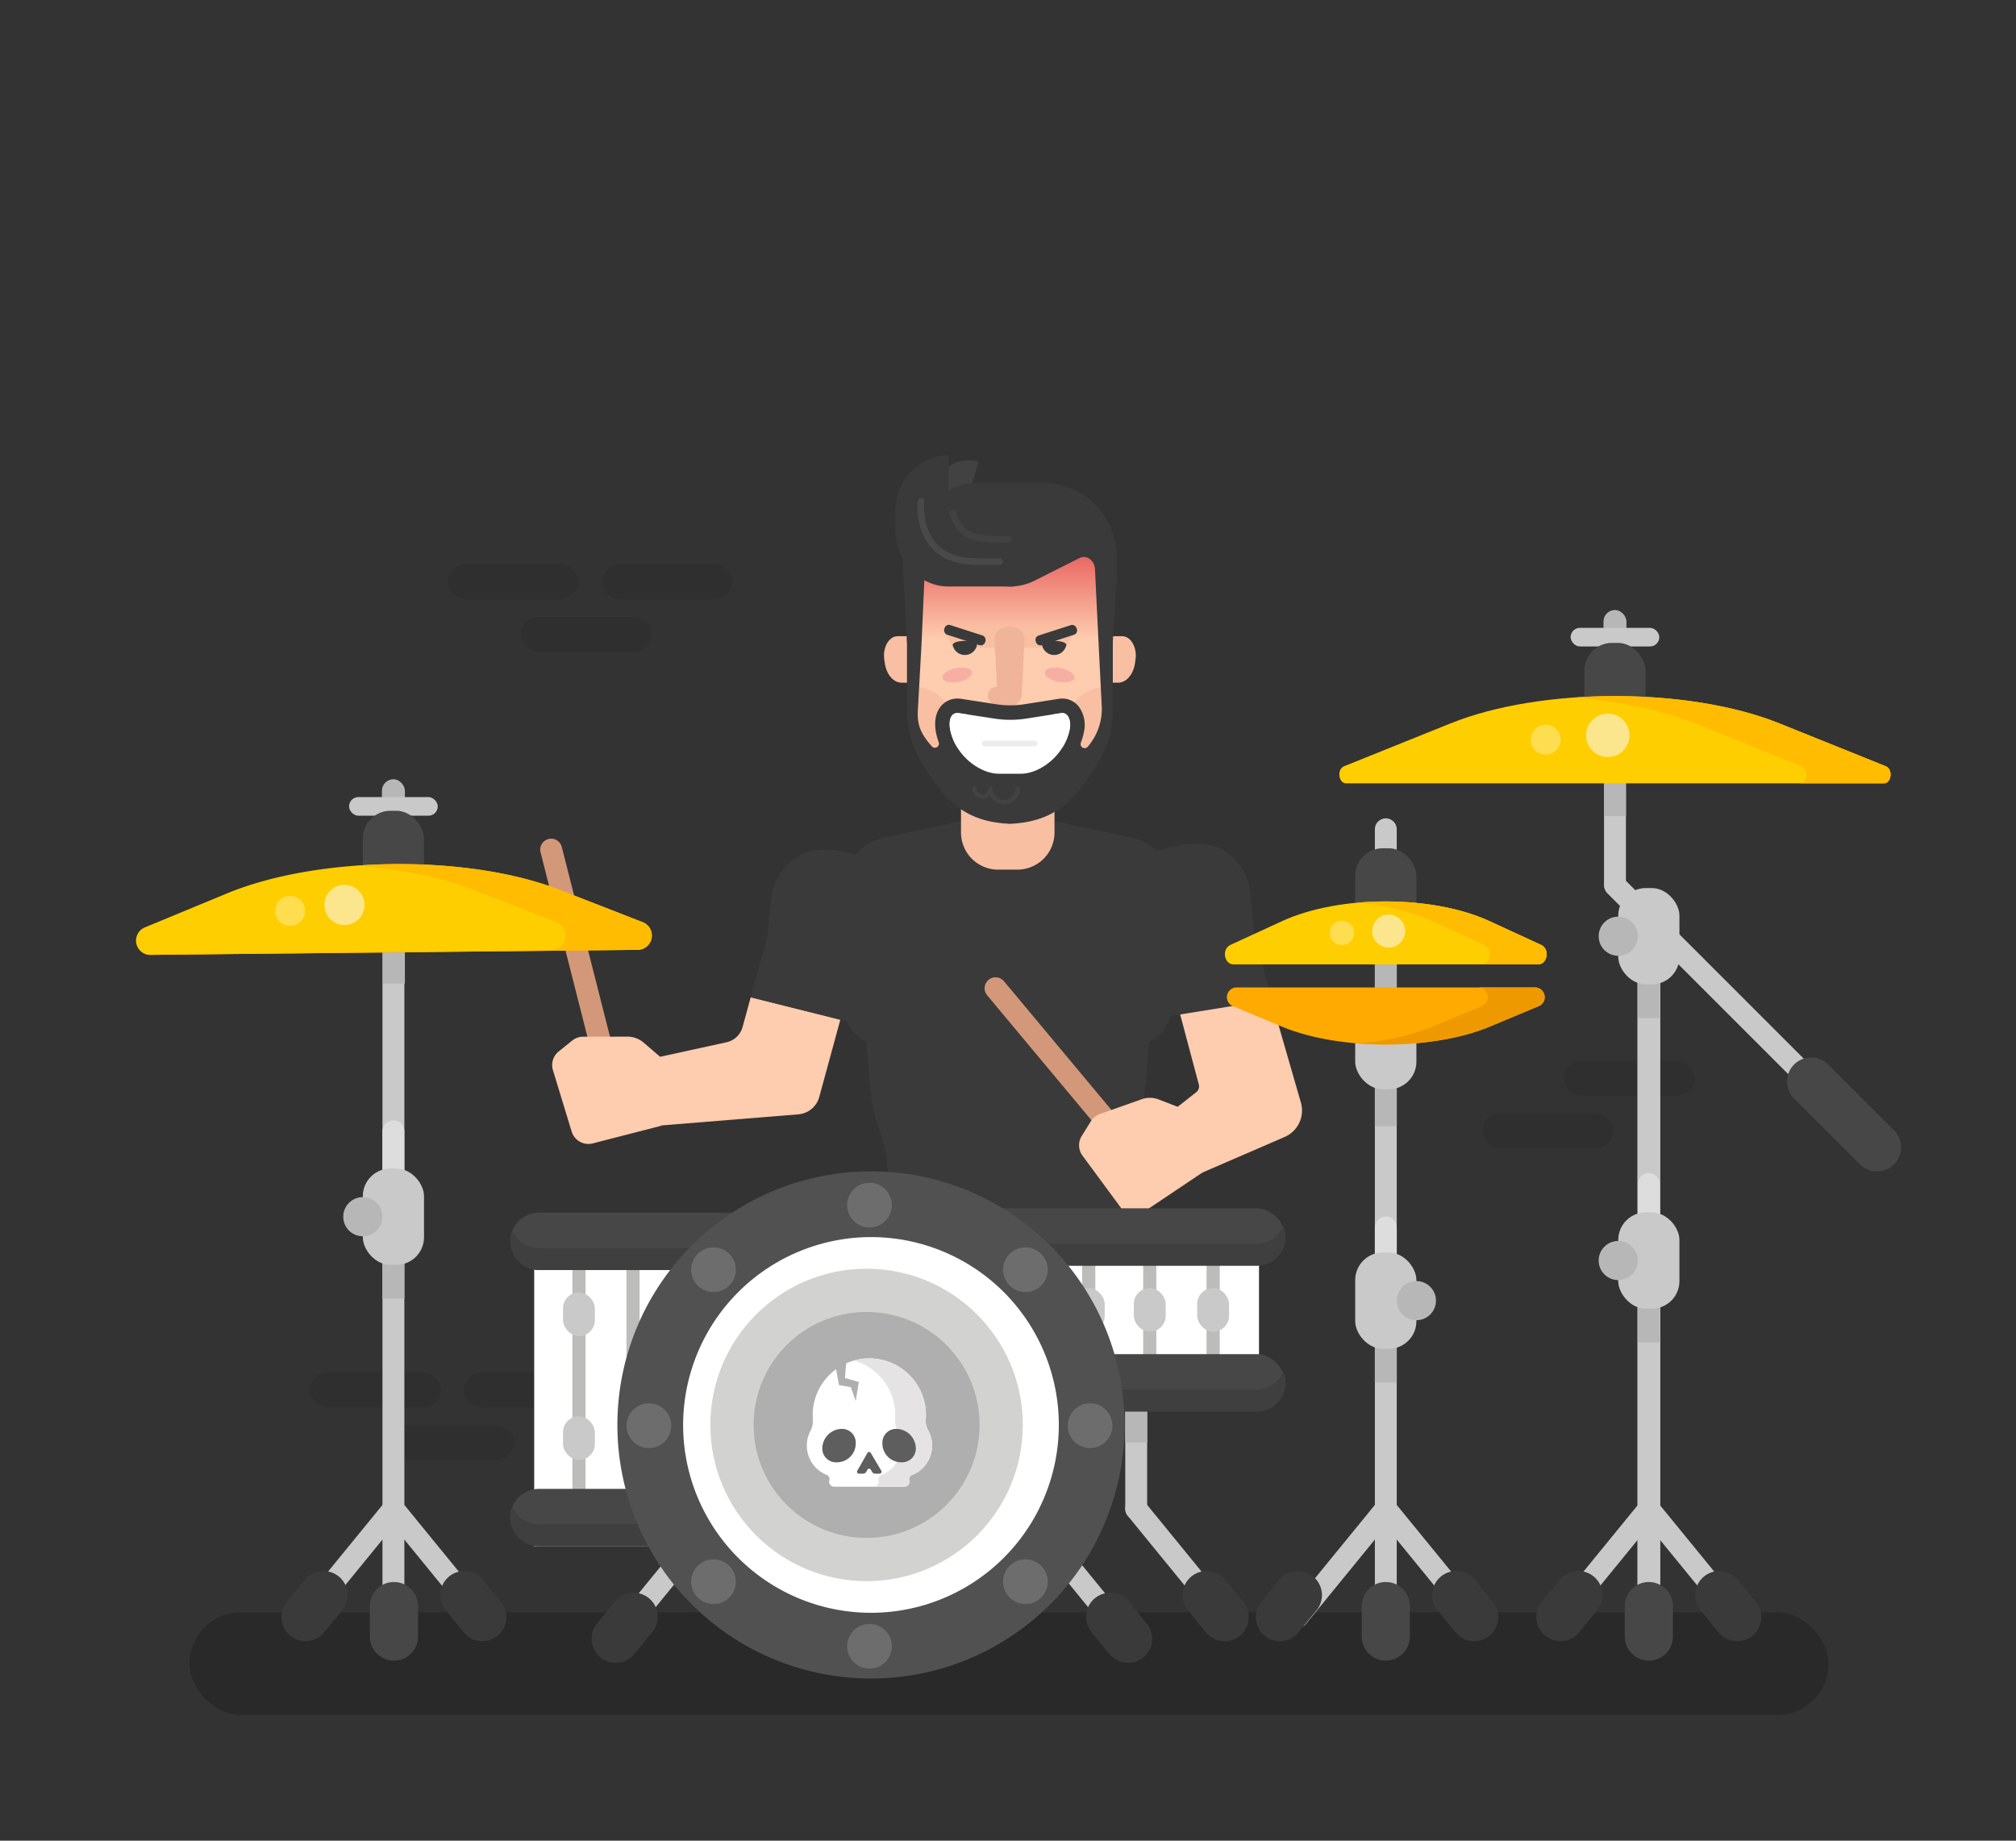 <svg id="Layer_1" data-name="Layer 1" xmlns="http://www.w3.org/2000/svg" xmlns:xlink="http://www.w3.org/1999/xlink" viewBox="0 0 460 420">
  <rect x="0" y="0" width="460" height="420" fill="#333333" stroke="none"/>
  <defs>
    <linearGradient id="linear-gradient" x1="230.78" y1="145.745" x2="230.78" y2="123.88" gradientUnits="userSpaceOnUse">
      <stop offset="0" stop-color="#e55757" stop-opacity="0"/>
      <stop offset="1" stop-color="#e55757"/>
    </linearGradient>
    <linearGradient id="gradiente" x1="0" x2="0" y1="1" y2="0">
      <stop offset="10%" stop-color="#424242" stop-opacity="0"/>
      <stop offset="50%" stop-color="#424242"/>
    </linearGradient>
  </defs>
  <title>1_</title>
  <g id="background" class="appearfromright">
    <rect id="_Rectangle_" data-name="&lt;Rectangle&gt;" x="70.711" y="313.236" width="29.856" height="7.92" rx="3.96" ry="3.96" style="opacity: 0.08"/>
    <rect id="_Rectangle_2" data-name="&lt;Rectangle&gt;" x="105.83" y="313.236" width="29.856" height="7.92" rx="3.96" ry="3.96" style="opacity: 0.08"/>
    <rect id="_Rectangle_3" data-name="&lt;Rectangle&gt;" x="87.379" y="325.176" width="29.856" height="7.92" rx="3.96" ry="3.96" style="opacity: 0.08"/>
    <rect id="_Rectangle_4" data-name="&lt;Rectangle&gt;" x="102.152" y="128.814" width="29.856" height="7.92" rx="3.96" ry="3.96" style="opacity: 0.08"/>
    <rect id="_Rectangle_5" data-name="&lt;Rectangle&gt;" x="137.271" y="128.814" width="29.856" height="7.92" rx="3.96" ry="3.96" style="opacity: 0.08"/>
    <rect id="_Rectangle_6" data-name="&lt;Rectangle&gt;" x="118.82" y="140.754" width="29.856" height="7.92" rx="3.96" ry="3.96" style="opacity: 0.08"/>
    <rect id="_Rectangle_7" data-name="&lt;Rectangle&gt;" x="356.736" y="242.091" width="29.856" height="7.92" rx="3.96" ry="3.96" style="opacity: 0.08"/>
    <rect id="_Rectangle_8" data-name="&lt;Rectangle&gt;" x="338.285" y="254.031" width="29.856" height="7.92" rx="3.96" ry="3.96" style="opacity: 0.08"/>
  </g>
  <g id="character" class="fadein">
    <path d="M240.313,187.304l-10.368,1.01-10.368-1.01-17.901,3.818a11.432,11.432,0,0,0-8.999,11.212v27.876a8.473,8.473,0,0,0,8.711,8.213h23.983a4.674,4.674,0,0,0,3.57-1.616,1.338,1.338,0,0,1,2.01,0,4.674,4.674,0,0,0,3.57,1.616h23.983a8.473,8.473,0,0,0,8.711-8.213V202.335a11.432,11.432,0,0,0-8.999-11.212Z" style="fill: #3a3a3a"/>
    <path d="M219.28,181.828h21.329a0,0,0,0,1,0,0v8.134a8.467,8.467,0,0,1-8.467,8.467h-4.395a8.467,8.467,0,0,1-8.467-8.467v-8.134A0,0,0,0,1,219.28,181.828Z" style="fill: #f9bfa2"/>
    <path d="M171.292,227.554l-1.849,6.774a4.899,4.899,0,0,1-3.681,3.496l-21.32,4.654,2.295,14.655,35.435-2.87a5.383,5.383,0,0,0,4.758-3.948l4.813-17.638Z" style="fill: #feccae"/>
    <line id="_Path_" data-name="&lt;Path&gt;" x1="138.96" y1="245.814" x2="125.761" y2="193.863" style="fill: none;stroke: #d3987a;stroke-linecap: round;stroke-miterlimit: 10;stroke-width: 5px"/>
    <path d="M126.165,244.186l4.272,14.004a3.996,3.996,0,0,0,4.818,2.704l15.623-4.019-.297-15.78-3.737-3.204a5.604,5.604,0,0,0-3.651-1.349l-10.129.008a3.996,3.996,0,0,0-2.501.882l-3.078,2.475A3.996,3.996,0,0,0,126.165,244.186Z" style="fill: #feccae"/>

    <path d="M211.293,335.949h-2.705c-5.621,0-10.178-4.929-10.178-11.009V295.027a24.8,24.8,0,0,1,2.761-11.414l.615-1.184h25.388V318.77C227.176,328.258,220.065,335.949,211.293,335.949Z" style="fill: url(#gradiente)"/>
    <path d="M248.211,335.949h2.731c5.675,0,10.276-4.929,10.276-11.009V295.027a24.609,24.609,0,0,0-2.788-11.414l-.621-1.184H232.176V318.77C232.176,328.258,239.355,335.949,248.211,335.949Z" style="fill: url(#gradiente)"/>

    <polyline points="283.081 201.113 260.167 206.599 266.825 231.872" style="fill: #3a3a3a"/>
    <polygon points="194.29 233.314 171.292 227.554 178.218 202.352 201.216 208.113 194.29 233.314" style="fill: #3a3a3a"/>
    <path d="M174.969,215.052l23.529,5.894,5.894-23.529-12.213-3.197a18.203,18.203,0,0,0-8.123.211,12.786,12.786,0,0,0-8.138,10.881Z" style="fill: #3a3a3a"/>
    <path d="M286.194,213.847l-23.589,5.647-5.647-23.589,12.246-3.069a18.203,18.203,0,0,1,8.12.296,12.786,12.786,0,0,1,8.024,10.966Z" style="fill: #3a3a3a"/>
    <rect x="222.531" y="282.429" width="14.226" height="22.944" style="fill: #424242"/>
    <path d="M257.189,269.081H202.665c-.534-11.901-2.764-9.535-4.003-19.75l-2.105-23.756h66.741l-2.105,23.756C260.408,259.517,259.077,255.993,257.189,269.081Z" style="fill: #3a3a3a"/>
    <polygon points="256.808 277.575 203.046 277.575 200.777 227.029 259.077 227.029 256.808 277.575" style="fill: #3a3a3a"/>
    <path d="M257.245,283.075H202.691a1.487,1.487,0,0,1-1.458-1.779l1.617-8.089h54.154L258.7,281.282A1.487,1.487,0,0,1,257.245,283.075Z" style="fill: #3a3a3a"/>
    <path d="M291.848,234.308h0l-2.109-7.921-20.504,4.908,4.307,16.175a1.659,1.659,0,0,1-.576,1.729l-6.462,5.096,7.278,13.503,19.345-8.373a6.571,6.571,0,0,0,3.703-7.852Z" style="fill: #feccae"/>
    <polyline points="266.825 231.872 290.191 228.102 283.081 201.113" style="fill: #3a3a3a"/>
    <line id="_Path_2" data-name="&lt;Path&gt;" x1="260.177" y1="265.053" x2="227.16" y2="225.497" style="fill: none;stroke: #d3987a;stroke-linecap: round;stroke-miterlimit: 10;stroke-width: 5px"/>
    <path d="M246.997,263.691l8.686,11.786a3.996,3.996,0,0,0,5.443.948l13.397-8.986-5.528-14.783-4.59-1.779a5.604,5.604,0,0,0-3.892-.058l-9.55,3.376a3.996,3.996,0,0,0-2.065,1.663l-2.08,3.357A3.996,3.996,0,0,0,246.997,263.691Z" style="fill: #feccae"/>
    <g>
      <path id="_Path_3" data-name="&lt;Path&gt;" d="M230.477,184.001h-.087c-7.844,0-12.912-2.887-17.379-8.939-3.213-4.352-6.037-8.814-5.037-14.752l-1-19.405a23.68,23.68,0,0,1,23.417-25.703h.087a23.68,23.68,0,0,1,23.417,25.703l-1,19.405c1,5.939-1.824,10.4-5.037,14.752C243.39,181.114,238.321,184.001,230.477,184.001Z" style="fill: #feccae"/>
      <rect x="209.038" y="123.88" width="43.485" height="21.865" style="fill: url(#linear-gradient)"/>
      <path d="M243.304,178.008l7.977-6,1-15.233h0a8.977,8.977,0,0,0-8.977,8.977Z" style="fill: #f9bfa2"/>
      <path d="M217.602,177.977l-7.977-6-1-15.233h0a8.977,8.977,0,0,1,8.977,8.977Z" style="fill: #f9bfa2"/>
      <polygon points="243.304 147.76 217.385 147.76 215.014 142.949 225.536 142.949 235.348 142.949 245.666 142.949 243.304 147.76" style="fill: #f9bfa2"/>
      <path id="_Path_4" data-name="&lt;Path&gt;" d="M215.048,154.666c.137.873,1.761,1.29,3.628.931s3.27-1.357,3.133-2.229-1.761-1.29-3.628-.931S214.911,153.793,215.048,154.666Z" style="fill: #f7afa4"/>
      <path id="_Path_5" data-name="&lt;Path&gt;" d="M245.149,154.666c-.137.873-1.761,1.29-3.628.931s-3.27-1.357-3.133-2.229,1.761-1.29,3.628-.931S245.286,153.793,245.149,154.666Z" style="fill: #f7afa4"/>
      <path d="M256.072,145.169h-2.183v10.605h1.245c1.873,0,3.486-1.887,3.852-4.508l.116-.827C259.483,147.713,258.021,145.169,256.072,145.169Z" style="fill: #f9bfa2"/>
      <path d="M204.791,145.169h2.183v10.605h-1.245c-1.873,0-3.486-1.887-3.852-4.508l-.116-.827C201.38,147.713,202.842,145.169,204.791,145.169Z" style="fill: #f9bfa2"/>
      <path d="M218.714,120.957a8.187,8.187,0,0,1-5.316-10.15h0a7.904,7.904,0,0,1,9.884-5.459Z" style="fill: #424242"/>
      <g>
        <path id="_Path_6" data-name="&lt;Path&gt;" d="M237.466,110.138H223.397c-9.625,0-17.428,9.072-17.428,20.262v-1.986l1,18.373H210.28l.732-16.728c0-2.128,1.875-3.561,3.555-2.716l10.151,5.103a12.562,12.562,0,0,0,11.428,0l10.151-5.103c1.68-.845,3.555.588,3.555,2.716l.818,16.728h3.225l1-16.256v-2.246C254.894,117.093,247.091,110.138,237.466,110.138Z" style="fill: #3a3a3a"/>
        <polygon points="253.894 162.259 251.403 161.383 250.669 146.786 253.894 146.116 253.894 162.259" style="fill: #3a3a3a"/>
        <polygon points="206.974 162.676 209.465 161.383 210.28 146.786 206.969 145.745 206.974 162.676" style="fill: #3a3a3a"/>
      </g>
      <path d="M216.421,103.887l.022,12.582a5.748,5.748,0,0,0,1.667,4.05L231.39,133.82H216.421c-6.698,0-12.128-5.808-12.128-12.973v-3.988C204.293,109.695,209.723,103.887,216.421,103.887Z" style="fill: #3a3a3a"/>
      <path d="M230.351,161.245h0a2.93,2.93,0,0,1-2.781-2.914l-.632-12.057a2.973,2.973,0,0,1,2.781-3.273h1.263a2.973,2.973,0,0,1,2.781,3.273l-.632,12.057A2.93,2.93,0,0,1,230.351,161.245Z" style="fill: #efb49a"/>
      <rect x="225.428" y="156.999" width="7.122" height="3.91" rx="1.744" ry="1.744" transform="translate(20.677 -26.271) rotate(6.876)" style="fill: #efb49a"/>
      <rect x="235.956" y="143.76" width="9.786" height="2.315" rx="1.01" ry="1.01" transform="matrix(0.952, -0.308, 0.308, 0.952, -32.907, 81.147)" style="fill: #3a3a3a"/>
      <rect x="215.26" y="143.76" width="9.786" height="2.315" rx="1.01" ry="1.01" transform="translate(385.029 350.548) rotate(-162.078)" style="fill: #3a3a3a"/>
      <path id="_Path_7" data-name="&lt;Path&gt;" d="M243.304,147.182c0-1.254-5.536-1.254-5.536,0a2.823,2.823,0,0,0,5.536,0Z" style="fill: #3a3a3a"/>
      <path id="_Path_8" data-name="&lt;Path&gt;" d="M222.921,147.182c0-1.254-5.536-1.254-5.536,0a2.823,2.823,0,0,0,5.536,0Z" style="fill: #3a3a3a"/>
      <path d="M210.164,114.365s-1.749,13.794,12.757,13.794h5.127" style="fill: none;stroke: #494949;stroke-linecap: round;stroke-miterlimit: 10;stroke-width: 1.5px"/>
      <path d="M217.385,117.102c1.934,5.648,4.89,5.973,12.756,5.973" style="fill: none;stroke: #424242;stroke-linecap: round;stroke-miterlimit: 10;stroke-width: 1.5px"/>
      <path d="M251.403,161.383a13.211,13.211,0,0,1-2.873,8.592q-.149.194-.302.384a.931.931,0,0,1-1.603-.905,14.549,14.549,0,0,0,.699-2.413,7.139,7.139,0,0,0-1.212-5.87,4.772,4.772,0,0,0-3.744-1.776h0a5.295,5.295,0,0,0-.932.084l-7.699,1.212a20.6,20.6,0,0,1-6.341.011l-8.006-1.232a5.769,5.769,0,0,0-.913-.073,4.813,4.813,0,0,0-3.817,1.788c-1.625,2.005-1.355,4.723-1.05,6.165a14.695,14.695,0,0,0,.588,2.033.932.932,0,0,1-1.592.907q-.135-.159-.27-.314c-2.868-3.306-3.094-5.524-2.873-8.592h-2.491v1.293c0,6.336,2.908,11.096,6.191,15.74,4.384,6.2,9.342,9.134,16.827,9.527v.038c.151,0,.294-.015.443-.019.149.004.292.019.443.019v-.038c7.484-.392,12.443-3.327,16.826-9.527,3.283-4.643,6.191-9.404,6.191-15.74v-1.293Zm-9.41,1.349a1.997,1.997,0,0,1,.377-.037c1.528,0,2.057,1.985,1.718,3.71a12.345,12.345,0,0,1-1.618,4.085l-1.288-5.242a5.533,5.533,0,0,0-1.303-2.183Zm-23.515-.035a2.565,2.565,0,0,1,.412.035l2.023.311a5.325,5.325,0,0,0-1.367,2.204l-1.215,5.144a12.102,12.102,0,0,1-1.492-3.727C216.453,164.843,216.706,162.697,218.477,162.697Z" style="fill: #3a3a3a"/>
      <path d="M226.001,179.963a1.817,1.817,0,0,1-3.634,0" style="fill: none;stroke: #424242;stroke-linecap: round;stroke-miterlimit: 10"/>
      <path d="M232.202,179.963a3.101,3.101,0,0,1-6.201,0" style="fill: none;stroke: #424242;stroke-linecap: round;stroke-miterlimit: 10"/>
      <path id="_Path_9" data-name="&lt;Path&gt;" d="M232.886,176.549h-4.9c-4.477,0-9.937-4.169-11.147-9.884-.414-1.956-.094-4.282,2.05-3.933l8.006,1.232a23.898,23.898,0,0,0,7.356-.013l7.741-1.219c1.816-.349,2.46,1.813,2.094,3.673C242.937,172.253,237.431,176.549,232.886,176.549Z" style="fill: #fff"/>
      <path id="_Path_10" data-name="&lt;Path&gt;" d="M236.021,170.295H224.707a.673.673,0,1,1,0-1.345H236.021a.673.673,0,1,1,0,1.345Z" style="fill: #ededed"/>
    </g>
  </g>
  <g id="drums" class="fadeinbottom">
    <rect id="_Rectangle_9" data-name="&lt;Rectangle&gt;" x="43.225" y="367.899" width="374" height="23.401" rx="11.7" ry="11.7" style="opacity: 0.2"/>
    <g>
      <rect id="_Rectangle_10" data-name="&lt;Rectangle&gt;" x="121.889" y="281.802" width="52.747" height="70.999" style="fill: #fff"/>
      <line id="_Path_11" data-name="&lt;Path&gt;" x1="132.1" y1="282.144" x2="132.1" y2="348.695" style="fill: none;stroke: #bcbcbb;stroke-linecap: round;stroke-miterlimit: 10;stroke-width: 3px"/>
      <line id="_Path_12" data-name="&lt;Path&gt;" x1="144.442" y1="282.144" x2="144.442" y2="348.695" style="fill: none;stroke: #bcbcbb;stroke-linecap: round;stroke-miterlimit: 10;stroke-width: 3px"/>
      <rect id="_Rectangle_11" data-name="&lt;Rectangle&gt;" x="128.464" y="294.901" width="7.271" height="9.961" rx="3.636" ry="3.636" style="fill: #c9c9c9"/>
      <rect id="_Rectangle_12" data-name="&lt;Rectangle&gt;" x="128.464" y="323.167" width="7.271" height="9.961" rx="3.636" ry="3.636" style="fill: #c9c9c9"/>
      <rect id="_Rectangle_13" data-name="&lt;Rectangle&gt;" x="116.413" y="276.703" width="64.647" height="13.08" rx="6.54" ry="6.54" style="fill: #474747"/>
      <rect id="_Rectangle_14" data-name="&lt;Rectangle&gt;" x="116.413" y="339.721" width="64.647" height="13.08" rx="6.54" ry="6.54" style="fill: #474747"/>
      <path d="M174.519,284.784H122.953a6.54,6.54,0,0,1-6.043-4.04,6.513,6.513,0,0,0-.498,2.5h0a6.54,6.54,0,0,0,6.54,6.54h51.566a6.54,6.54,0,0,0,6.54-6.54h0a6.513,6.513,0,0,0-.497-2.5A6.54,6.54,0,0,1,174.519,284.784Z" style="fill: #3f3f3f"/>
      <path d="M174.519,347.802H122.953a6.54,6.54,0,0,1-6.043-4.04,6.538,6.538,0,0,0,6.043,9.04h51.566a6.539,6.539,0,0,0,6.043-9.04A6.54,6.54,0,0,1,174.519,347.802Z" style="fill: #3f3f3f"/>
    </g>
    <g id="_Group_" data-name="&lt;Group&gt;">
      <line id="_Path_13" data-name="&lt;Path&gt;" x1="259.255" y1="319.302" x2="259.255" y2="344.284" style="fill: none;stroke: #c9c9c9;stroke-linecap: round;stroke-miterlimit: 10;stroke-width: 5px"/>
      <line id="_Path_14" data-name="&lt;Path&gt;" x1="259.255" y1="319.302" x2="259.255" y2="329.137" style="fill: none;stroke: #b7b7b7;stroke-miterlimit: 10;stroke-width: 5px"/>
      <line id="_Path_15" data-name="&lt;Path&gt;" x1="279.422" y1="368.983" x2="259.255" y2="344.284" style="fill: none;stroke: #c9c9c9;stroke-linecap: round;stroke-miterlimit: 10;stroke-width: 5px"/>
      <line id="_Path_16" data-name="&lt;Path&gt;" x1="279.422" y1="368.983" x2="275.326" y2="363.967" style="fill: none;stroke: #3a3a3a;stroke-linecap: round;stroke-miterlimit: 10;stroke-width: 11px"/>
    </g>
    <g>
      <rect id="_Rectangle_15" data-name="&lt;Rectangle&gt;" x="232.204" y="283.802" width="55.067" height="29.627" style="fill: #fff"/>
      <line id="_Path_17" data-name="&lt;Path&gt;" x1="276.804" y1="283.345" x2="276.804" y2="314.42" style="fill: none;stroke: #bcbcbb;stroke-linecap: round;stroke-miterlimit: 10;stroke-width: 3px"/>
      <line id="_Path_18" data-name="&lt;Path&gt;" x1="262.345" y1="283.345" x2="262.345" y2="314.42" style="fill: none;stroke: #bcbcbb;stroke-linecap: round;stroke-miterlimit: 10;stroke-width: 3px"/>
      <rect id="_Rectangle_16" data-name="&lt;Rectangle&gt;" x="273.168" y="293.901" width="7.271" height="9.961" rx="3.636" ry="3.636" style="fill: #c9c9c9"/>
      <rect id="_Rectangle_17" data-name="&lt;Rectangle&gt;" x="258.71" y="293.901" width="7.271" height="9.961" rx="3.636" ry="3.636" style="fill: #c9c9c9"/>
      <line id="_Path_19" data-name="&lt;Path&gt;" x1="248.427" y1="283.345" x2="248.427" y2="314.42" style="fill: none;stroke: #bcbcbb;stroke-linecap: round;stroke-miterlimit: 10;stroke-width: 3px"/>
      <rect id="_Rectangle_18" data-name="&lt;Rectangle&gt;" x="244.791" y="293.901" width="7.271" height="9.961" rx="3.636" ry="3.636" style="fill: #c9c9c9"/>
      <rect id="_Rectangle_19" data-name="&lt;Rectangle&gt;" x="219.28" y="275.703" width="74.024" height="13.08" rx="6.54" ry="6.54" style="fill: #474747"/>
      <rect id="_Rectangle_20" data-name="&lt;Rectangle&gt;" x="226.3" y="308.981" width="67.004" height="13.08" rx="6.54" ry="6.54" style="fill: #474747"/>
      <path d="M286.764,283.784H225.82a6.54,6.54,0,0,1-6.043-4.04,6.522,6.522,0,0,0-.497,2.5h0a6.54,6.54,0,0,0,6.54,6.54h60.944a6.54,6.54,0,0,0,6.54-6.54h0a6.513,6.513,0,0,0-.498-2.5A6.54,6.54,0,0,1,286.764,283.784Z" style="fill: #3f3f3f"/>
      <path d="M286.764,317.061H232.841a6.541,6.541,0,0,1-6.043-4.04,6.539,6.539,0,0,0,6.043,9.04h53.923a6.538,6.538,0,0,0,6.043-9.04A6.54,6.54,0,0,1,286.764,317.061Z" style="fill: #3f3f3f"/>
    </g>
    <g id="_Group_2" data-name="&lt;Group&gt;">
      <line id="_Path_20" data-name="&lt;Path&gt;" x1="140.483" y1="373.939" x2="160.65" y2="349.24" style="fill: none;stroke: #c9c9c9;stroke-linecap: round;stroke-miterlimit: 10;stroke-width: 5px"/>
      <line id="_Path_21" data-name="&lt;Path&gt;" x1="140.483" y1="373.939" x2="144.579" y2="368.923" style="fill: none;stroke: #3a3a3a;stroke-linecap: round;stroke-miterlimit: 10;stroke-width: 11px"/>
    </g>
    <g id="_Group_3" data-name="&lt;Group&gt;">
      <line id="_Path_22" data-name="&lt;Path&gt;" x1="257.407" y1="373.939" x2="237.24" y2="349.24" style="fill: none;stroke: #c9c9c9;stroke-linecap: round;stroke-miterlimit: 10;stroke-width: 5px"/>
      <line id="_Path_23" data-name="&lt;Path&gt;" x1="257.407" y1="373.939" x2="253.311" y2="368.923" style="fill: none;stroke: #3a3a3a;stroke-linecap: round;stroke-miterlimit: 10;stroke-width: 11px"/>
    </g>
    <g id="_Group_4" data-name="&lt;Group&gt;">
      <path d="M198.733,375.498a50.361,50.361,0,1,1,50.361-50.361A50.418,50.418,0,0,1,198.733,375.498Z" style="fill: #fff"/>
      <path d="M198.733,282.275a42.862,42.862,0,1,1-42.862,42.862,42.91,42.91,0,0,1,42.862-42.862m0-15a57.862,57.862,0,1,0,57.862,57.862,57.862,57.862,0,0,0-57.862-57.862Z" style="fill: #515151"/>
    </g>
    <g id="_Group_5" data-name="&lt;Group&gt;">
      <circle id="_Path_24" data-name="&lt;Path&gt;" cx="148.063" cy="325.308" r="5.103" style="fill: #6d6d6d"/>
      <circle id="_Path_25" data-name="&lt;Path&gt;" cx="248.72" cy="325.308" r="5.103" style="fill: #6d6d6d"/>
      <circle id="_Path_26" data-name="&lt;Path&gt;" cx="162.804" cy="360.896" r="5.103" transform="translate(-207.508 220.824) rotate(-45)" style="fill: #6d6d6d"/>
      <circle id="_Path_27" data-name="&lt;Path&gt;" cx="233.979" cy="289.721" r="5.103" transform="translate(-136.333 250.305) rotate(-45)" style="fill: #6d6d6d"/>
      <circle id="_Path_28" data-name="&lt;Path&gt;" cx="198.392" cy="375.637" r="5.103" style="fill: #6d6d6d"/>
      <circle id="_Path_29" data-name="&lt;Path&gt;" cx="198.392" cy="274.98" r="5.103" style="fill: #6d6d6d"/>
      <circle id="_Path_30" data-name="&lt;Path&gt;" cx="233.979" cy="360.896" r="5.103" transform="translate(-186.661 271.152) rotate(-45)" style="fill: #6d6d6d"/>
      <circle id="_Path_31" data-name="&lt;Path&gt;" cx="162.804" cy="289.721" r="5.103" transform="translate(-157.179 199.977) rotate(-45)" style="fill: #6d6d6d"/>
    </g>
    <line id="_Path_32" data-name="&lt;Path&gt;" x1="316.204" y1="189.222" x2="316.204" y2="368.983" style="fill: none;stroke: #c9c9c9;stroke-linecap: round;stroke-miterlimit: 10;stroke-width: 4.989px"/>
    <line id="_Path_33" data-name="&lt;Path&gt;" x1="316.204" y1="280.077" x2="316.204" y2="290.924" style="fill: none;stroke: #ddd;stroke-linecap: round;stroke-miterlimit: 10;stroke-width: 5px"/>
    <line id="_Path_34" data-name="&lt;Path&gt;" x1="316.204" y1="216.144" x2="316.204" y2="233.155" style="fill: none;stroke: #b7b7b7;stroke-miterlimit: 10;stroke-width: 5px"/>
    <line id="_Path_35" data-name="&lt;Path&gt;" x1="316.204" y1="242.257" x2="316.204" y2="256.973" style="fill: none;stroke: #b7b7b7;stroke-miterlimit: 10;stroke-width: 5px"/>
    <line id="_Path_36" data-name="&lt;Path&gt;" x1="316.204" y1="366.475" x2="316.204" y2="373.416" style="fill: none;stroke: #474747;stroke-linecap: round;stroke-miterlimit: 10;stroke-width: 11px"/>
    
    <g class="music-tophihat">
      <rect id="_Rectangle_21" data-name="&lt;Rectangle&gt;" x="309.223" y="193.552" width="13.962" height="21.975" rx="6.293" ry="6.293" style="fill: #474747"/>
      <path id="_Path_37" data-name="&lt;Path&gt;" d="M350.923,220.054H281.486c-2.195,0-2.776-3.507-.736-4.447l11.785-5.427c13.019-5.995,34.322-5.995,47.34,0l11.785,5.427C353.699,216.547,353.118,220.054,350.923,220.054Z" style="fill: #ffce00"/>
      <circle id="_Path_38" data-name="&lt;Path&gt;" cx="306.206" cy="212.869" r="2.771" style="fill: #ffdd50"/>
      <circle id="_Path_39" data-name="&lt;Path&gt;" cx="316.856" cy="212.446" r="3.756" style="fill: #fce68d"/>
      <path d="M351.659,215.607,339.874,210.18c-8.162-3.759-19.579-5.159-30.17-4.205a53.283,53.283,0,0,1,17.17,4.205l11.785,5.427c2.039.939,1.458,4.447-.736,4.447h13C353.118,220.054,353.699,216.547,351.659,215.607Z" style="fill: #ffbc00"/>
    </g>

    <g class="music-bottomhihat">
      <rect id="_Rectangle_22" data-name="&lt;Rectangle&gt;" x="309.223" y="226.573" width="13.962" height="21.975" rx="6.293" ry="6.293" style="fill: #c9c9c9"/>
      <path id="_Path_40" data-name="&lt;Path&gt;" d="M282.054,225.313h68.3a2.221,2.221,0,0,1,.777,4.251l-11.257,4.699c-13.019,5.435-34.322,5.435-47.34,0l-11.257-4.699A2.221,2.221,0,0,1,282.054,225.313Z" style="fill: #fa0"/>
      <path d="M350.355,225.313h-13a2.221,2.221,0,0,1,.776,4.251l-11.257,4.699a57.807,57.807,0,0,1-17.17,3.812c10.591.865,22.008-.404,30.17-3.812l11.257-4.699A2.221,2.221,0,0,0,350.355,225.313Z" style="fill: #ef9900"/>
    </g>

    <line id="_Path_41" data-name="&lt;Path&gt;" x1="296.038" y1="368.983" x2="316.204" y2="344.284" style="fill: none;stroke: #c9c9c9;stroke-linecap: round;stroke-miterlimit: 10;stroke-width: 5px"/>
    <line id="_Path_42" data-name="&lt;Path&gt;" x1="292.038" y1="368.983" x2="296.133" y2="363.967" style="fill: none;stroke: #3a3a3a;stroke-linecap: round;stroke-miterlimit: 10;stroke-width: 11px"/>
    <line id="_Path_43" data-name="&lt;Path&gt;" x1="336.371" y1="368.983" x2="316.204" y2="344.284" style="fill: none;stroke: #c9c9c9;stroke-linecap: round;stroke-miterlimit: 10;stroke-width: 5px"/>
    <line id="_Path_44" data-name="&lt;Path&gt;" x1="89.767" y1="212.864" x2="89.767" y2="368.983" style="fill: none;stroke: #c9c9c9;stroke-linecap: round;stroke-miterlimit: 10;stroke-width: 5px"/>
    <line id="_Path_45" data-name="&lt;Path&gt;" x1="89.886" y1="207.444" x2="89.886" y2="224.455" style="fill: none;stroke: #b7b7b7;stroke-miterlimit: 10;stroke-width: 5px"/>
    <line id="_Path_46" data-name="&lt;Path&gt;" x1="89.767" y1="277.968" x2="89.767" y2="296.306" style="fill: none;stroke: #b7b7b7;stroke-miterlimit: 10;stroke-width: 5px"/>
    <rect x="87.15" y="177.806" width="5.235" height="10.044" rx="2.618" ry="2.618" style="fill: #b7b7b7"/>
    <rect x="79.65" y="181.876" width="20.235" height="4.251" rx="2.126" ry="2.126" style="fill: #c9c9c9"/>
    <rect x="365.877" y="139.189" width="5.235" height="10.044" rx="2.618" ry="2.618" style="fill: #b7b7b7"/>
    <rect x="358.377" y="143.259" width="20.235" height="4.251" rx="2.126" ry="2.126" style="fill: #c9c9c9"/>
    <rect id="_Rectangle_23" data-name="&lt;Rectangle&gt;" x="82.787" y="185.001" width="13.962" height="21.975" rx="6.293" ry="6.293" style="fill: #474747"/>

    <g class="music-crash">
      <path id="_Path_47" data-name="&lt;Path&gt;" d="M145.463,216.729,34.377,217.885a3.261,3.261,0,0,1-1.312-6.279l18.697-7.741c20.82-8.62,55.033-8.976,76.028-.791l18.854,7.35A3.261,3.261,0,0,1,145.463,216.729Z" style="fill: #ffce00"/>
      <path d="M146.644,210.424l-18.854-7.35c-12.646-4.929-30.084-6.756-46.505-5.549,9.857.73,19.248,2.571,26.887,5.549l18.854,7.35a3.261,3.261,0,0,1-1.181,6.305l-92.665.965a3.5,3.5,0,0,0,1.197.192l111.086-1.156A3.261,3.261,0,0,0,146.644,210.424Z" style="fill: #ffbc00"/>
      <circle id="_Path_72" data-name="&lt;Path&gt;" cx="66.19" cy="207.852" r="3.411" style="fill: #ffdd50"/>
      <circle id="_Path_73" data-name="&lt;Path&gt;" cx="78.595" cy="206.482" r="4.578" style="fill: #fce68d"/>
    </g>

    <line id="_Path_48" data-name="&lt;Path&gt;" x1="69.601" y1="368.983" x2="89.767" y2="344.284" style="fill: none;stroke: #c9c9c9;stroke-linecap: round;stroke-miterlimit: 10;stroke-width: 5px"/>
    <line id="_Path_49" data-name="&lt;Path&gt;" x1="109.934" y1="368.983" x2="89.767" y2="344.284" style="fill: none;stroke: #c9c9c9;stroke-linecap: round;stroke-miterlimit: 10;stroke-width: 5px"/>
    <line id="_Path_50" data-name="&lt;Path&gt;" x1="376.224" y1="220.305" x2="376.224" y2="367.478" style="fill: none;stroke: #c9c9c9;stroke-linecap: round;stroke-miterlimit: 10;stroke-width: 5.233px"/>
    <line id="_Path_51" data-name="&lt;Path&gt;" x1="376.224" y1="270.155" x2="376.224" y2="281.002" style="fill: none;stroke: #ddd;stroke-linecap: round;stroke-miterlimit: 10;stroke-width: 5px"/>
    <line id="_Path_52" data-name="&lt;Path&gt;" x1="368.495" y1="146.934" x2="368.495" y2="201.869" style="fill: none;stroke: #c9c9c9;stroke-linecap: round;stroke-miterlimit: 10;stroke-width: 5px"/>
    <line id="_Path_53" data-name="&lt;Path&gt;" x1="368.495" y1="169.212" x2="368.495" y2="186.222" style="fill: none;stroke: #b7b7b7;stroke-miterlimit: 10;stroke-width: 5px"/>
    <line id="_Path_54" data-name="&lt;Path&gt;" x1="376.224" y1="289.295" x2="376.224" y2="306.305" style="fill: none;stroke: #b7b7b7;stroke-miterlimit: 10;stroke-width: 5px"/>
    <rect id="_Rectangle_24" data-name="&lt;Rectangle&gt;" x="361.514" y="146.694" width="13.962" height="21.975" rx="6.293" ry="6.293" style="fill: #474747"/>
    <path id="_Path_55" data-name="&lt;Path&gt;" d="M429.837,178.741H307.153c-1.772,0-2.152-3.223-.461-3.904l24.287-9.78c20.634-8.309,54.397-8.309,75.031,0l24.287,9.78C431.989,175.519,431.609,178.741,429.837,178.741Z" style="fill: #ffce00"/>
    <path d="M430.297,174.838l-24.287-9.78c-12.757-5.137-30.531-7.094-47.119-5.879,10.243.75,20.035,2.707,27.912,5.879l24.287,9.78c1.691.681,1.312,3.904-.461,3.904h19.207C431.609,178.741,431.989,175.519,430.297,174.838Z" style="fill: #ffbc00"/>
    <line id="_Path_56" data-name="&lt;Path&gt;" x1="356.057" y1="368.983" x2="376.224" y2="344.284" style="fill: none;stroke: #c9c9c9;stroke-linecap: round;stroke-miterlimit: 10;stroke-width: 5px"/>
    <line id="_Path_57" data-name="&lt;Path&gt;" x1="396.39" y1="368.983" x2="376.224" y2="344.284" style="fill: none;stroke: #c9c9c9;stroke-linecap: round;stroke-miterlimit: 10;stroke-width: 5px"/>
    <line id="_Path_58" data-name="&lt;Path&gt;" x1="336.371" y1="368.983" x2="332.275" y2="363.967" style="fill: none;stroke: #3a3a3a;stroke-linecap: round;stroke-miterlimit: 10;stroke-width: 11px"/>
    <line id="_Path_59" data-name="&lt;Path&gt;" x1="376.224" y1="366.475" x2="376.224" y2="373.416" style="fill: none;stroke: #474747;stroke-linecap: round;stroke-miterlimit: 10;stroke-width: 11px"/>
    <line id="_Path_60" data-name="&lt;Path&gt;" x1="356.057" y1="368.983" x2="360.153" y2="363.967" style="fill: none;stroke: #3a3a3a;stroke-linecap: round;stroke-miterlimit: 10;stroke-width: 11px"/>
    <line id="_Path_61" data-name="&lt;Path&gt;" x1="396.39" y1="368.983" x2="392.295" y2="363.967" style="fill: none;stroke: #3a3a3a;stroke-linecap: round;stroke-miterlimit: 10;stroke-width: 11px"/>
    <line id="_Path_62" data-name="&lt;Path&gt;" x1="89.886" y1="366.475" x2="89.886" y2="373.416" style="fill: none;stroke: #474747;stroke-linecap: round;stroke-miterlimit: 10;stroke-width: 11px"/>
    <line id="_Path_63" data-name="&lt;Path&gt;" x1="69.719" y1="368.983" x2="73.815" y2="363.967" style="fill: none;stroke: #3a3a3a;stroke-linecap: round;stroke-miterlimit: 10;stroke-width: 11px"/>
    <line id="_Path_64" data-name="&lt;Path&gt;" x1="110.052" y1="368.983" x2="105.957" y2="363.967" style="fill: none;stroke: #3a3a3a;stroke-linecap: round;stroke-miterlimit: 10;stroke-width: 11px"/>
    <rect id="_Rectangle_25" data-name="&lt;Rectangle&gt;" x="369.243" y="276.636" width="13.962" height="21.975" rx="6.293" ry="6.293" style="fill: #c9c9c9"/>
    <line id="_Path_65" data-name="&lt;Path&gt;" x1="89.767" y1="258.155" x2="89.767" y2="269.002" style="fill: none;stroke: #ddd;stroke-linecap: round;stroke-miterlimit: 10;stroke-width: 5px"/>
    <rect id="_Rectangle_26" data-name="&lt;Rectangle&gt;" x="82.787" y="266.636" width="13.962" height="21.975" rx="6.293" ry="6.293" style="fill: #c9c9c9"/>
    <circle id="_Path_66" data-name="&lt;Path&gt;" cx="82.787" cy="277.623" r="4.468" style="fill: #b7b7b7"/>
    <circle id="_Path_67" data-name="&lt;Path&gt;" cx="369.243" cy="287.623" r="4.468" style="fill: #b7b7b7"/>
    <line id="_Path_68" data-name="&lt;Path&gt;" x1="376.224" y1="215.295" x2="376.224" y2="232.305" style="fill: none;stroke: #b7b7b7;stroke-miterlimit: 10;stroke-width: 5px"/>
    <rect id="_Rectangle_27" data-name="&lt;Rectangle&gt;" x="369.243" y="202.636" width="13.962" height="21.975" rx="6.293" ry="6.293" style="fill: #c9c9c9"/>
    <circle id="_Path_69" data-name="&lt;Path&gt;" cx="369.243" cy="213.624" r="4.468" style="fill: #b7b7b7"/>
    <line id="_Path_70" data-name="&lt;Path&gt;" x1="316.204" y1="298.448" x2="316.204" y2="315.458" style="fill: none;stroke: #b7b7b7;stroke-miterlimit: 10;stroke-width: 5px"/>
    <rect id="_Rectangle_28" data-name="&lt;Rectangle&gt;" x="309.224" y="285.789" width="13.962" height="21.975" rx="6.293" ry="6.293" transform="translate(632.409 593.553) rotate(180)" style="fill: #c9c9c9"/>
    <circle id="_Path_71" data-name="&lt;Path&gt;" cx="323.185" cy="296.776" r="4.468" style="fill: #b7b7b7"/>
    <circle id="_Path_74" data-name="&lt;Path&gt;" cx="352.698" cy="168.783" r="3.411" style="fill: #ffdd50"/>
    <circle id="_Path_75" data-name="&lt;Path&gt;" cx="366.86" cy="167.783" r="4.949" style="fill: #fce68d"/>
    <g id="_Group_6" data-name="&lt;Group&gt;">
      <circle cx="197.733" cy="325.136" r="35.647" style="fill: #d2d3d1"/>
    </g>
    <g id="_Group_7" data-name="&lt;Group&gt;">
      <circle cx="197.733" cy="325.136" r="25.782" style="fill: #aeafae"/>
    </g>
    <line x1="368.538" y1="202.064" x2="419.084" y2="252.61" style="fill: none;stroke: #c9c9c9;stroke-linecap: round;stroke-miterlimit: 10;stroke-width: 5px"/>
    <line x1="413.256" y1="246.782" x2="428.276" y2="261.801" style="fill: none;stroke: #474747;stroke-linecap: round;stroke-miterlimit: 10;stroke-width: 11px"/>
    <g>
      <path d="M211.768,326.328a4.385,4.385,0,0,1-.527-2.483q.037-.48.037-.97a12.924,12.924,0,0,0-13.922-12.884,12.693,12.693,0,0,0-4.284,1.105l-.274,3.324,3.162.901-.703,4.359-1.117-3.162-2.696-.479-.672-3.611a12.901,12.901,0,0,0-5.294,11.494,4.781,4.781,0,0,1-.565,2.602,7.201,7.201,0,0,0,3.696,10.01,1.035,1.035,0,0,1,.633,1.218l-.006.025a1.164,1.164,0,0,0,1.125,1.46h15.992a1.164,1.164,0,0,0,1.127-1.46,1.034,1.034,0,0,1,.642-1.221,7.208,7.208,0,0,0,3.648-10.228Z" style="fill: #fff"/>
      <path d="M211.768,326.328a4.385,4.385,0,0,1-.527-2.483q.037-.48.037-.97a12.924,12.924,0,0,0-13.922-12.884,12.444,12.444,0,0,0-2.497.458,12.916,12.916,0,0,1,9.419,12.426q0,.49-.037.97a4.385,4.385,0,0,0,.527,2.483,7.208,7.208,0,0,1-3.648,10.228,1.034,1.034,0,0,0-.642,1.221,1.164,1.164,0,0,1-1.127,1.46h7a1.164,1.164,0,0,0,1.127-1.46,1.034,1.034,0,0,1,.642-1.221,7.208,7.208,0,0,0,3.648-10.228Z" style="fill: #e5e3e3"/>
      <path d="M190.956,333.665h-.2a3.126,3.126,0,0,1-3.126-3.126h0a4.501,4.501,0,0,1,4.501-4.501h0a3.126,3.126,0,0,1,3.126,3.126v.2A4.302,4.302,0,0,1,190.956,333.665Z" style="fill: #5e5e5e"/>
      <path d="M205.639,333.665h.2a3.126,3.126,0,0,0,3.126-3.126h0a4.501,4.501,0,0,0-4.501-4.501h0a3.126,3.126,0,0,0-3.126,3.126v.2A4.302,4.302,0,0,0,205.639,333.665Z" style="fill: #5e5e5e"/>
      <path d="M195.982,336.249h.98a.774.774,0,0,0,.672-.39l.295-.516a.437.437,0,0,1,.755-.006l.315.532a.774.774,0,0,0,.666.38h1.053a.437.437,0,0,0,.376-.659l-2.409-4.072a.437.437,0,0,0-.755.006l-2.326,4.072A.437.437,0,0,0,195.982,336.249Z" style="fill: #5e5e5e"/>
    </g>
  </g>
</svg>
